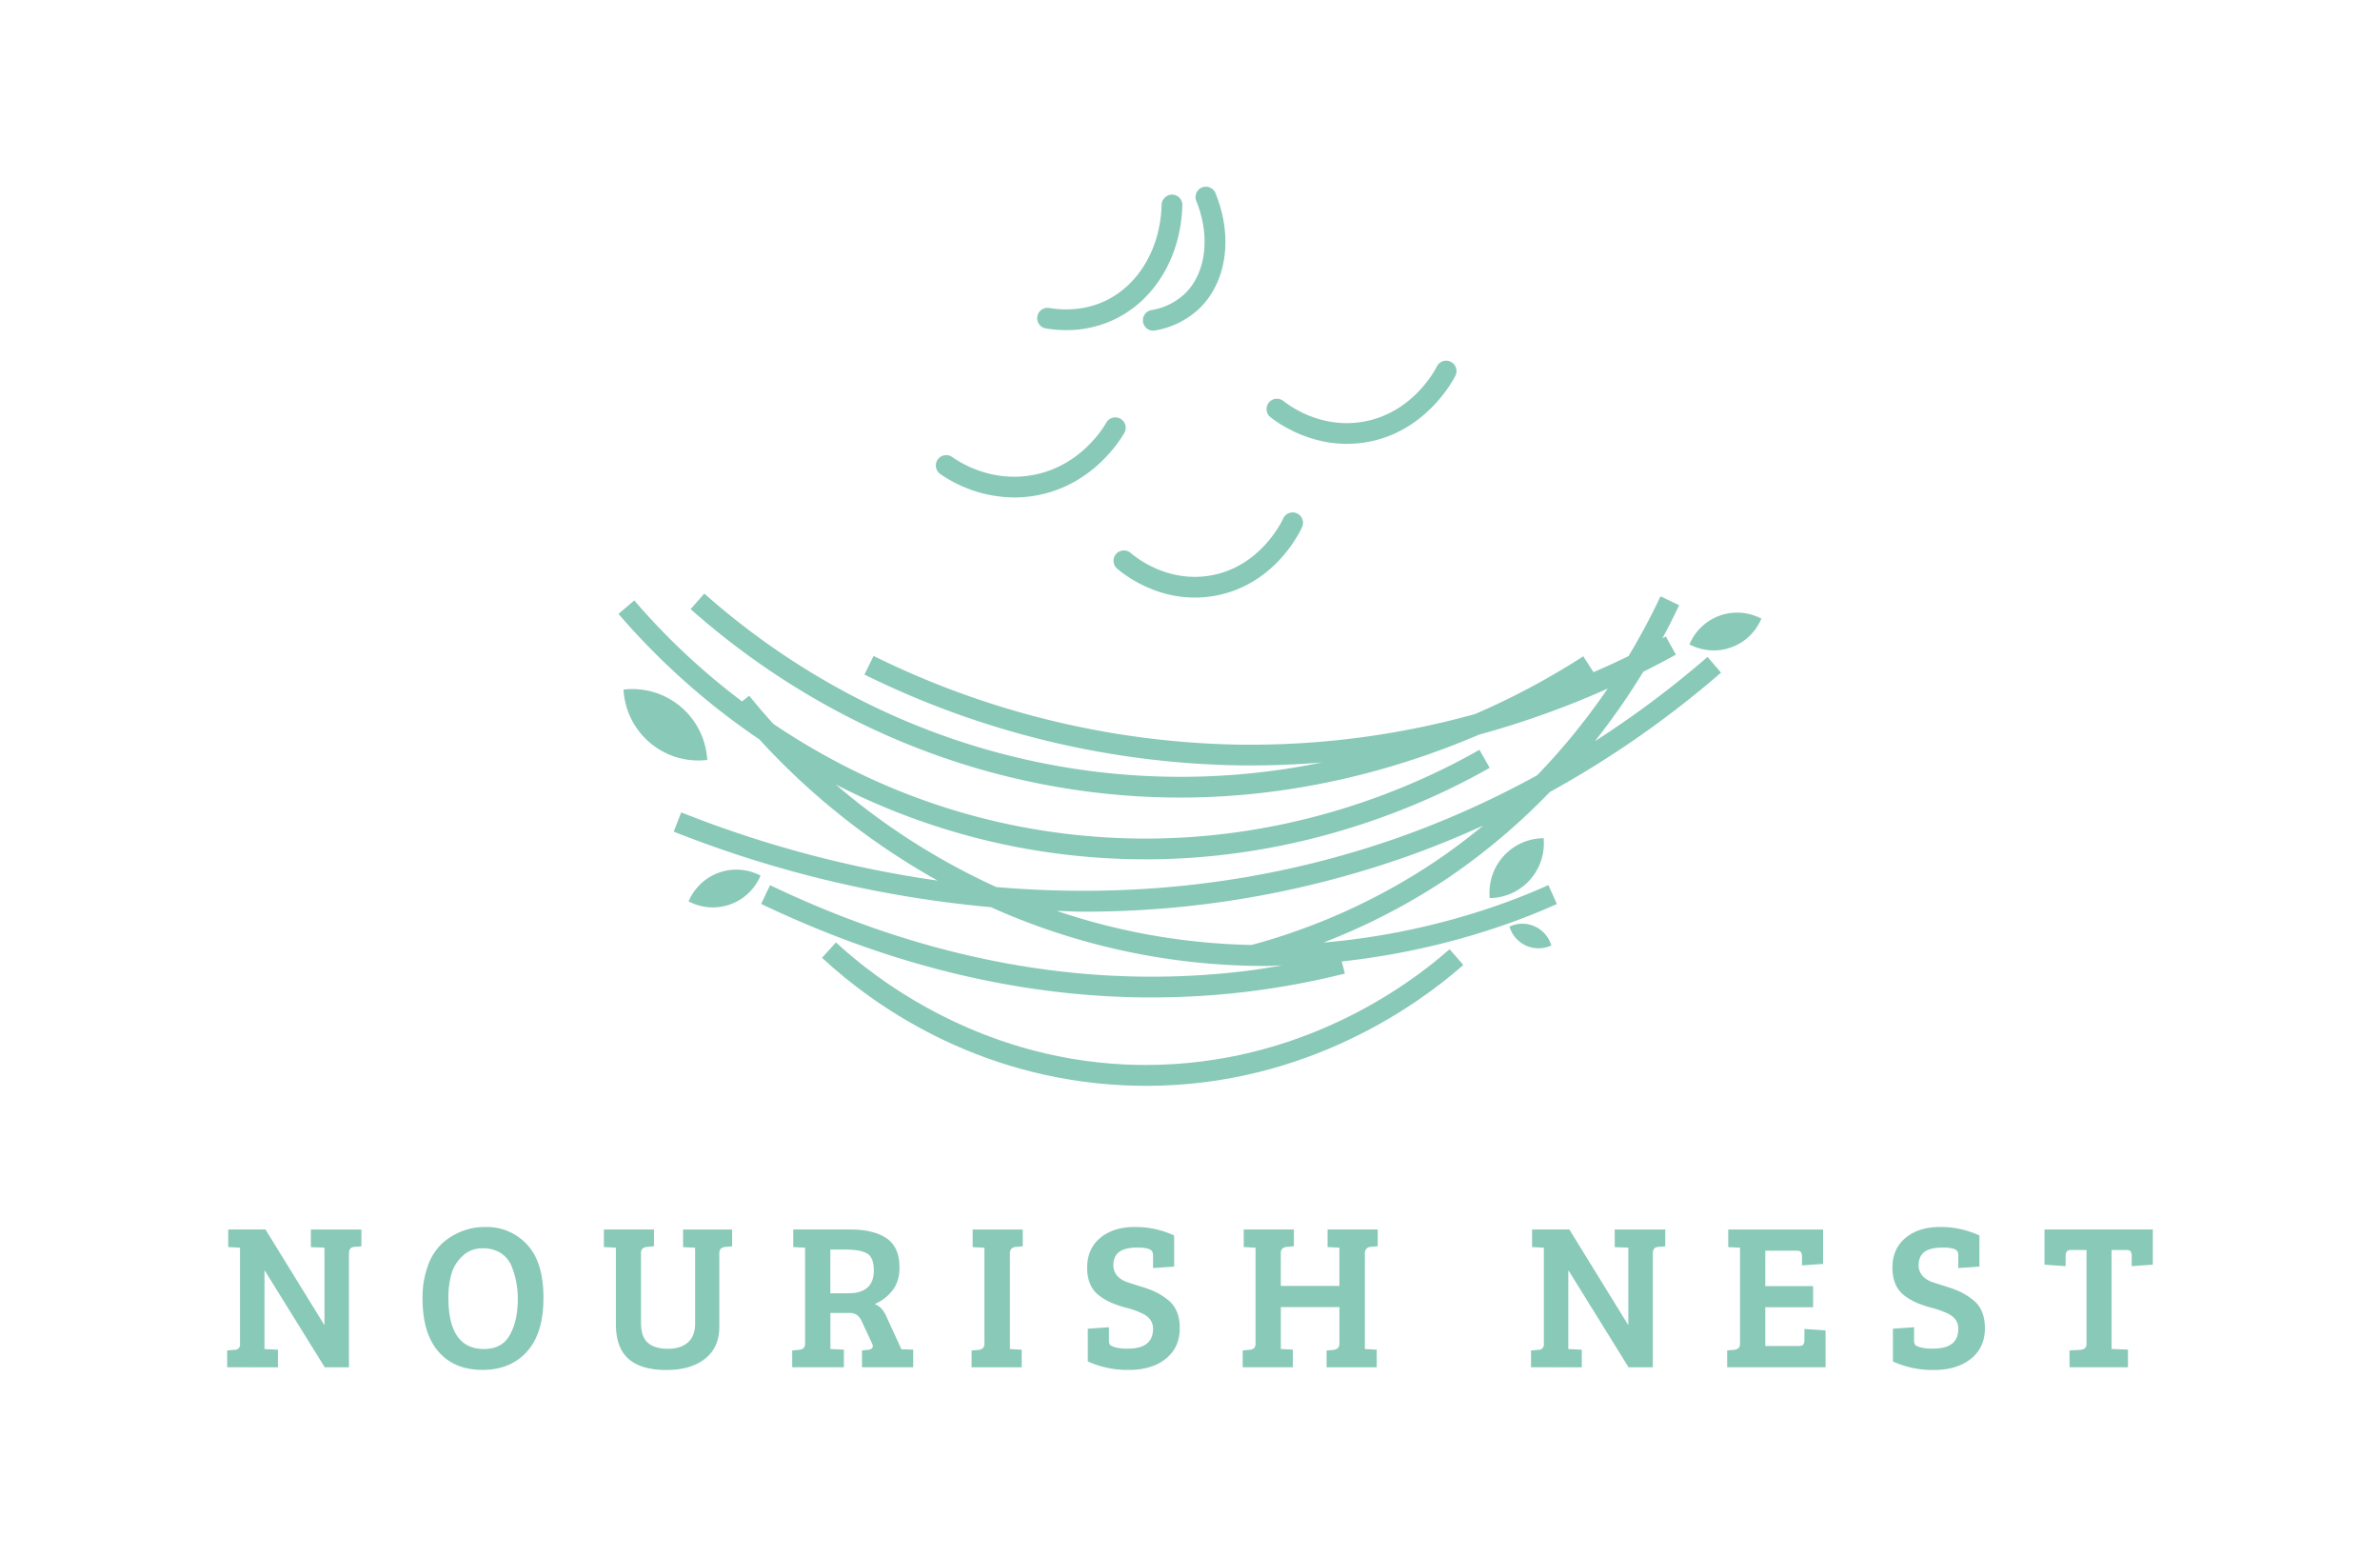 <svg id="Layer_1" data-name="Layer 1" xmlns="http://www.w3.org/2000/svg" viewBox="0 0 1300 850"><defs><style>.cls-1{fill:#89c9b8;}</style></defs><path class="cls-1" d="M124.09,746.58v-9.17l4.08-.34a2.82,2.82,0,0,0,2.93-3.16V681.3l-6.44-.34v-9.61H145l32,51.92h.23v-42L169.8,681v-9.61h27.6v9.16l-4.07.34q-2.72.23-2.72,3.51v62.22H177.38l-32.7-52.72h-.22v42.76l7.35.34v9.62Z"/><path class="cls-1" d="M265.34,670a29.79,29.79,0,0,1,22.46,9.5q9,9.51,9.05,29t-9,29.53q-9,10-24.33,10t-24-9.95q-8.72-10-8.71-29a50.22,50.22,0,0,1,3.05-18.27,30.08,30.08,0,0,1,8-12.16A34.74,34.74,0,0,1,265.34,670Zm-20.42,38.57q0,28.08,19.46,28.06,10.41,0,14.59-8.6,3.86-7.57,3.85-18.55a47.24,47.24,0,0,0-3.39-18.1,15.76,15.76,0,0,0-5.83-7.12,17.92,17.92,0,0,0-10.13-2.61,15.36,15.36,0,0,0-10.69,4.07,21.18,21.18,0,0,0-6.16,9.84A46.18,46.18,0,0,0,244.92,708.56Z"/><path class="cls-1" d="M350.13,684.58v37.56q0,7.93,3.79,11.14t10.86,3.23q7.08,0,11-3.51t3.91-10.29V681.3L373.1,681v-9.61h26.81v9.16l-3.73.34c-2.19.22-3.28,1.36-3.28,3.4v40.38q0,11-7.7,17.2t-21.26,6.22q-13.57,0-20.54-6t-7-19.18V681.3l-6.56-.34v-9.61h27.38v9.16l-3.73.34a4.67,4.67,0,0,0-2.61,1A3.73,3.73,0,0,0,350.13,684.58Z"/><path class="cls-1" d="M432.72,746.58v-9.17l3.73-.34q3.29-.33,3.29-3.16V681.3l-6.45-.34v-9.61h30.89q13.11,0,20.14,4.86t7,15.95q0,7.7-4,12.67a23.64,23.64,0,0,1-9.56,7.24c2.72,1,4.87,3.28,6.45,6.9l8.14,17.77,6.46.22v9.62H470.85v-9.17l3.28-.34c1.73-.22,2.61-.9,2.61-2a3.75,3.75,0,0,0-.46-1.59L471,722.14a10.1,10.1,0,0,0-2.77-4,6.91,6.91,0,0,0-4.35-1.19h-10.3v19.68l7.36.34v9.62Zm20.82-40.39h9.84q13.92,0,13.92-12.45,0-7.12-3.68-9.27t-11.82-2.15h-8.26Z"/><path class="cls-1" d="M537.71,733.34v-52l-6.44-.34v-9.61h27.37v9.16l-3.73.34a3.25,3.25,0,0,0-3.28,3.62v52.15l6.45.34v9.62H530.7v-9.17l3.73-.34a4.46,4.46,0,0,0,2.49-1A3.77,3.77,0,0,0,537.71,733.34Z"/><path class="cls-1" d="M616.23,736.4q13.57,0,13.58-10.86,0-5.65-6-8.38a45.36,45.36,0,0,0-8.2-2.94,64.13,64.13,0,0,1-8.38-2.77,33.79,33.79,0,0,1-6.73-3.9q-6.68-5-6.67-15.33t7.19-16.3q7.17-5.92,18.77-5.93a50.4,50.4,0,0,1,21.55,4.64v17l-11.53.79v-6.56a5.09,5.09,0,0,0-.46-2.49q-1.25-2.15-8-2.15t-10,2.37q-3.23,2.38-3.22,7.36a8.67,8.67,0,0,0,2.71,6.33,13.57,13.57,0,0,0,5.37,3c2.38.79,4.91,1.61,7.59,2.43A56.07,56.07,0,0,1,631,705.4a36.35,36.35,0,0,1,6.51,4.07q6.9,5.1,6.9,15.73t-7.63,16.74q-7.63,6.1-20.14,6.11a52.45,52.45,0,0,1-22.46-4.64V725.54l11.54-.8v6.9a5.27,5.27,0,0,0,.45,2.5c.3.53,1.22,1,2.77,1.52A25.87,25.87,0,0,0,616.23,736.4Z"/><path class="cls-1" d="M731.62,733.34V713.77h-32v22.85l6.57.34v9.62H678.79v-9.17l3.73-.34q3.29-.33,3.28-3.16V681.3l-6.45-.34v-9.61h27.38v9.16l-3.73.34a4.6,4.6,0,0,0-2.6,1,3.72,3.72,0,0,0-.8,2.77v17.54h32V681.3l-6.45-.34v-9.61h27.39v9.16l-3.74.34a3.25,3.25,0,0,0-3.28,3.62v52.15L752,737v9.62H724.61v-9.17l3.73-.34a4.49,4.49,0,0,0,2.49-1A3.77,3.77,0,0,0,731.62,733.34Z"/><path class="cls-1" d="M836.27,746.58v-9.17l4.08-.34a2.82,2.82,0,0,0,2.93-3.16V681.3l-6.44-.34v-9.61H857.2l32,51.92h.23v-42L882,681v-9.61h27.6v9.16l-4.07.34q-2.71.23-2.72,3.51v62.22H889.56l-32.69-52.72h-.23v42.76L864,737v9.62Z"/><path class="cls-1" d="M997.15,746.58H943.41v-9.17l3.73-.34q3.29-.33,3.29-3.16V681.3L944,681v-9.61h51.81v18.77l-11.53.8v-4.53a4.81,4.81,0,0,0-.57-2.71c-.38-.53-1.28-.8-2.72-.8H964.23v19.35h26.13v11.54H964.23v21.16h18.22c1.35,0,2.22-.28,2.59-.85a5.14,5.14,0,0,0,.57-2.77v-5.66l11.54.79Z"/><path class="cls-1" d="M1056.1,736.4q13.58,0,13.57-10.86,0-5.65-6-8.38a45.49,45.49,0,0,0-8.21-2.94,64.44,64.44,0,0,1-8.37-2.77,33.24,33.24,0,0,1-6.73-3.9q-6.67-5-6.68-15.33t7.19-16.3q7.18-5.92,18.78-5.93a50.44,50.44,0,0,1,21.55,4.64v17l-11.54.79v-6.56a5.23,5.23,0,0,0-.45-2.49q-1.24-2.15-8-2.15t-10,2.37q-3.22,2.38-3.23,7.36a8.68,8.68,0,0,0,2.72,6.33,13.5,13.5,0,0,0,5.37,3c2.38.79,4.9,1.61,7.58,2.43a55.66,55.66,0,0,1,7.13,2.72,37.06,37.06,0,0,1,6.51,4.07q6.89,5.1,6.9,15.73t-7.64,16.74q-7.64,6.1-20.14,6.11a52.45,52.45,0,0,1-22.46-4.64V725.54l11.55-.8v6.9a5.29,5.29,0,0,0,.44,2.5c.3.53,1.23,1,2.78,1.52A25.82,25.82,0,0,0,1056.1,736.4Z"/><path class="cls-1" d="M1139.7,733.91V682.55h-8.82c-1.74,0-2.6,1.17-2.6,3.51v5.31l-11.54-.79V671.35h59.17v19.23l-11.54.79v-5.31a4.83,4.83,0,0,0-.57-2.72c-.38-.53-1.28-.79-2.72-.79h-7.69v54.07l8.94.34v9.62h-31.91v-9.17l6-.34Q1139.71,736.74,1139.7,733.91Z"/><path class="cls-1" d="M931.71,359.56a536.59,536.59,0,0,1-60.56,45.19,377,377,0,0,0,26.41-37.9c5.86-2.94,11.47-5.87,16.67-8.74l1.16-.64-5.47-9.91-1.16.64c-.22.13-.49.25-.71.37,3.15-5.87,6-11.53,8.55-16.9l.58-1.2L907,325.61l-.57,1.21c-4.57,9.63-10.2,20.27-16.86,31.41-6,3-12.5,5.91-19.15,8.83l-5.61-8.69-1.12.73a406.91,406.91,0,0,1-57.91,30.77A457.87,457.87,0,0,1,683.5,406.65c-3.33,0-6.69,0-10.06-.11a468.27,468.27,0,0,1-195.08-47.77l-1.19-.58-5,10.15,1.19.59A479.71,479.71,0,0,0,673.2,417.86q5.12.11,10.15.1c13.29,0,26.2-.59,38.76-1.63a383.81,383.81,0,0,1-133.2,3.75c-94.72-14-162.78-59.45-203.2-95.08l-1-.88-7.48,8.48,1,.89c41.55,36.64,111.54,83.35,209,97.79a392.5,392.5,0,0,0,57.43,4.23c65.56,0,121.84-16.66,163.27-34.37A487.21,487.21,0,0,0,878.15,376a360.53,360.53,0,0,1-38.53,47.34A512.17,512.17,0,0,1,764.82,457C685.77,485,610,490,544.18,484.37a369.65,369.65,0,0,1-87.68-56,369.15,369.15,0,0,0,112.4,36.5,374.13,374.13,0,0,0,56.82,4.36c86.76,0,154.28-30.89,186.8-49.31l1.16-.65-5.58-9.85-1.16.66c-41.46,23.47-127.25,60.34-236.32,43.61-61.31-9.42-110.81-33.2-148.26-58.45-4.66-5.14-8.78-10-12.33-14.34l-.84-1L405.32,383a373.2,373.2,0,0,1-58-54.13l-.87-1-8.61,7.35.86,1a388.84,388.84,0,0,0,76.08,67.52,388.91,388.91,0,0,0,97.4,77.11,611.93,611.93,0,0,1-138.83-36.76l-1.25-.5L368,454.12l1.24.48a620.81,620.81,0,0,0,172,40.76,365.39,365.39,0,0,0,150.37,32.1c3,0,5.71-.23,8.61-.3-6,1-12.06,2.07-18.09,2.83-85.64,10.8-173.21-4.67-260.3-46.06l-1.21-.57-4.86,10.22,1.2.58c70.52,33.5,141.85,50.5,212,50.5a436.58,436.58,0,0,0,54.57-3.44,434,434,0,0,0,49.76-9.28l1.3-.33L732.87,525c52.79-5.73,94.13-20.88,116.31-30.83l1.21-.54-4.63-10.33-1.22.55c-21.94,9.84-65.68,26.08-121.69,30.84A345.5,345.5,0,0,0,791.51,479a351,351,0,0,0,55-46.5,543.11,543.11,0,0,0,92.55-64.34l1-.86-7.38-8.58ZM594.2,502.68c-5.79-1.64-11.44-3.42-17-5.29,4.72.12,9.3.43,14.1.43a529.33,529.33,0,0,0,177.26-30.16c14.12-5,28-10.68,41.59-16.87-7.86,6.46-16.12,12.77-25,18.8A339.37,339.37,0,0,1,683.66,516,354.24,354.24,0,0,1,594.2,502.68Z"/><path class="cls-1" d="M553.93,271.64a68.32,68.32,0,0,0,11.19-.93c30.8-5.12,46.22-29.48,49-34.31a5.66,5.66,0,1,0-9.82-5.64c-2.32,4.05-15.25,24.5-41.06,28.79-21,3.49-37.21-5.83-43.14-10a5.66,5.66,0,0,0-6.51,9.27A72.16,72.16,0,0,0,553.93,271.64Z"/><path class="cls-1" d="M735.69,242.36a64.87,64.87,0,0,0,8.94-.63c33.13-4.7,48.59-33.15,50.25-36.38a5.66,5.66,0,1,0-10.08-5.14c-1.38,2.69-14.22,26.4-41.76,30.3-21.46,3.11-37.64-8.08-42.06-11.57a5.67,5.67,0,0,0-9.13,5.12,5.65,5.65,0,0,0,2.13,3.78C698.31,231.24,714.13,242.36,735.69,242.36Z"/><path class="cls-1" d="M617.4,301.79a5.66,5.66,0,0,0-7.37,8.58c4.36,3.74,20.31,15.93,42.56,15.93a62.16,62.16,0,0,0,8.63-.6c34-4.77,48.47-34.5,50-37.87a5.66,5.66,0,1,0-10.29-4.72c-.5,1.12-12.75,27.38-41.28,31.38C637.81,317.54,621.79,305.54,617.4,301.79Z"/><path class="cls-1" d="M571.31,179.35a69.35,69.35,0,0,0,11.07.91,60.4,60.4,0,0,0,26.66-6c22-10.65,36.05-34.48,36.78-62.2a5.66,5.66,0,0,0-5.5-5.8,5.56,5.56,0,0,0-3.94,1.53,5.62,5.62,0,0,0-1.88,4c-.62,23.46-12.27,43.51-30.4,52.31-11.61,5.66-23.25,5.34-31,4.09a5.6,5.6,0,0,0-6.49,4.68A5.67,5.67,0,0,0,571.31,179.35Z"/><path class="cls-1" d="M628.91,169.33a5.56,5.56,0,0,0-3.63,2.34,5.65,5.65,0,0,0,4.65,8.88,4.9,4.9,0,0,0,1-.1,46.63,46.63,0,0,0,24-11.81c15.17-14.52,18.69-39.31,9-63.16a5.66,5.66,0,0,0-10.49,4.27c7.84,19.23,5.3,39.6-6.33,50.7A34.87,34.87,0,0,1,628.91,169.33Z"/><path class="cls-1" d="M821.23,467.55a29.71,29.71,0,0,0-7.61,21.54l.07,1.32,1.34-.06A29.85,29.85,0,0,0,843.24,459l-.07-1.33-1.34.07A29.66,29.66,0,0,0,821.23,467.55Z"/><path class="cls-1" d="M838.3,505.86a16.34,16.34,0,0,0-12.58-.39l-1.25.48.47,1.25a16.47,16.47,0,0,0,21.21,9.56l1.25-.48-.47-1.25A16.36,16.36,0,0,0,838.3,505.86Z"/><path class="cls-1" d="M385,415.1l1.33-.11-.12-1.33a40.94,40.94,0,0,0-44.33-37.24l-1.32.12.11,1.33a40.95,40.95,0,0,0,40.71,37.39C382.6,415.26,383.81,415.21,385,415.1Z"/><path class="cls-1" d="M376.67,491l-.58,1.21,1.21.56a28.23,28.23,0,0,0,37.58-13.43l.57-1.21-1.2-.57A28.27,28.27,0,0,0,376.67,491Z"/><path class="cls-1" d="M960.93,337.23a28.23,28.23,0,0,0-37.58,13.44l-.57,1.21,1.21.57A28.21,28.21,0,0,0,961.56,339l.57-1.21Z"/><path class="cls-1" d="M790.75,519.21c-21.93,19.2-80.63,62.32-165,62.32-3.82,0-7.7-.09-11.62-.28C533.17,577.31,477.7,534,457.61,515.51l-1-.9L449,523l1,.9c26.1,24,82.07,64.74,163.59,68.72,1.79.09,3.54.16,5.31.2q3.67.11,7.27.11c88,0,149.4-45.27,172.12-65.14l1-.88-7.47-8.54Z"/></svg>